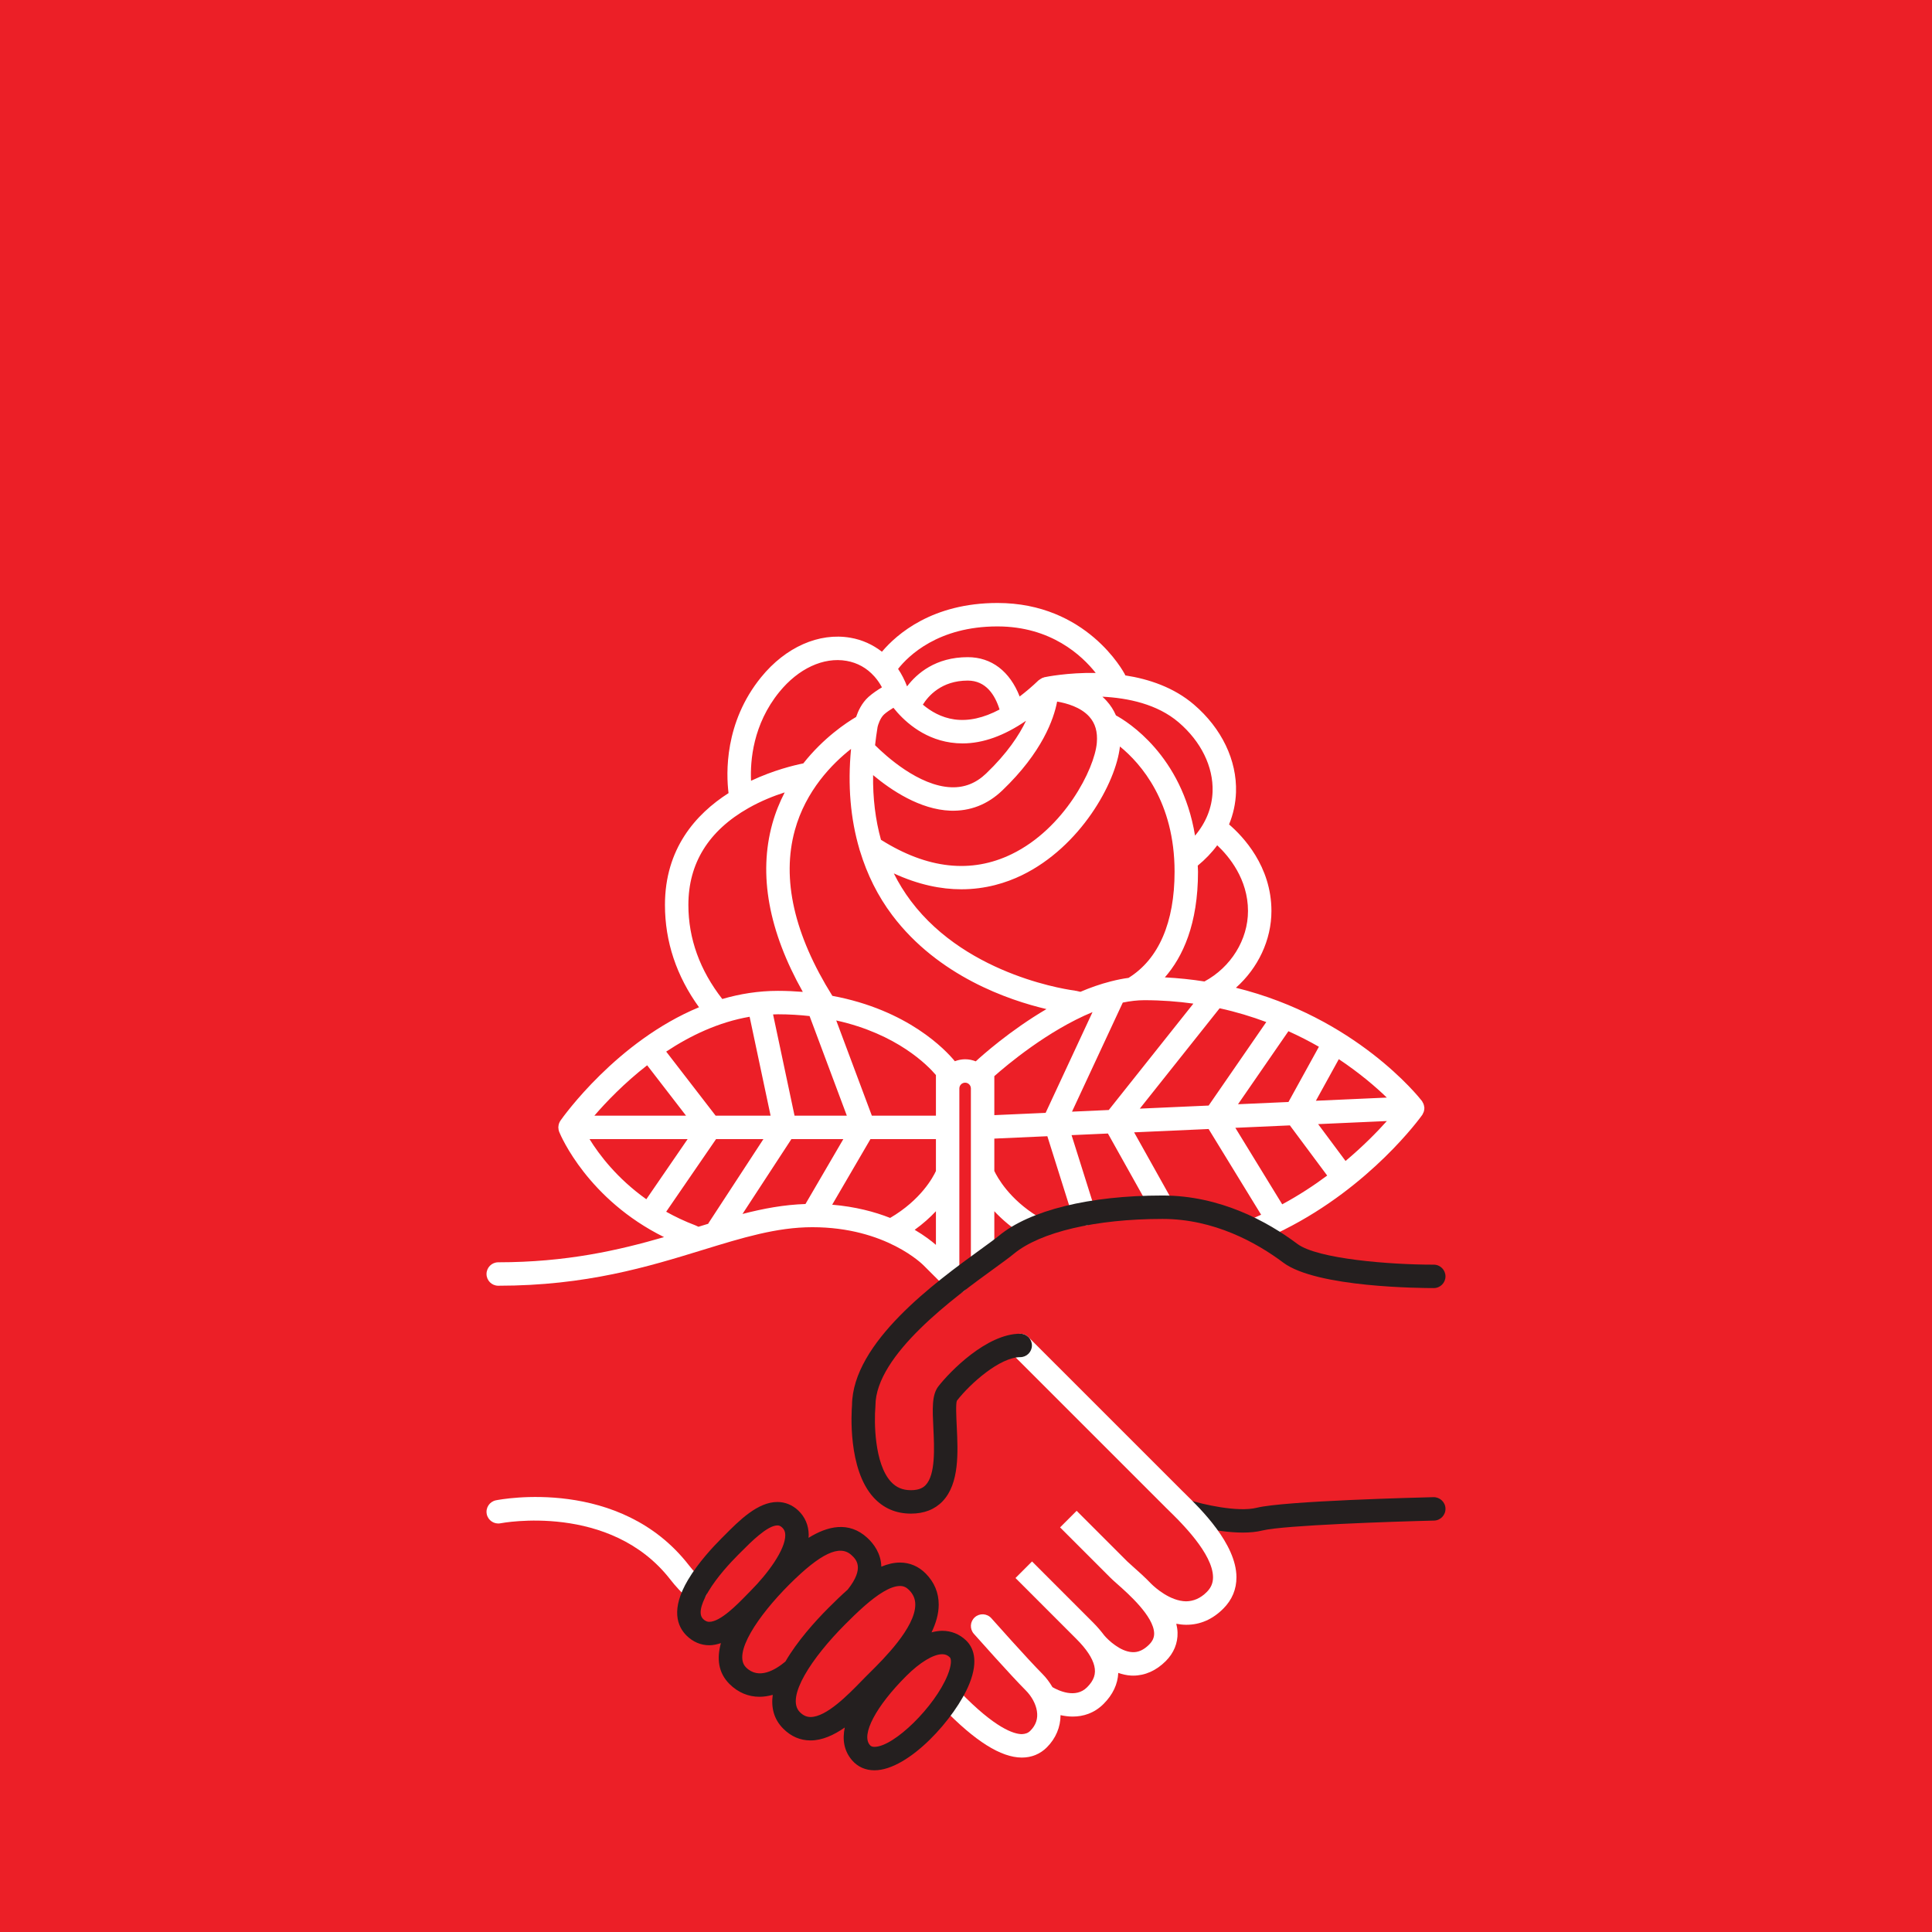 <?xml version="1.0" encoding="UTF-8" standalone="no"?><!DOCTYPE svg PUBLIC "-//W3C//DTD SVG 1.1//EN" "http://www.w3.org/Graphics/SVG/1.1/DTD/svg11.dtd"><svg width="100%" height="100%" viewBox="0 0 400 400" version="1.1" xmlns="http://www.w3.org/2000/svg" xmlns:xlink="http://www.w3.org/1999/xlink" xml:space="preserve" style="fill-rule:evenodd;clip-rule:evenodd;stroke-linejoin:round;stroke-miterlimit:1.414;"><rect x="-12" y="-16" width="433.333" height="434.667" style="fill:#ec1f27;"/><g><path d="M296.788,309.972c-3.142,0.076 -30.858,0.775 -36.564,2.189c-4.05,1.008 -11.41,-0.776 -13.908,-1.548c-1.275,-0.403 -2.636,0.315 -3.032,1.596c-0.399,1.279 0.316,2.638 1.595,3.035c0.334,0.103 6.709,2.06 12.421,2.06c1.444,0 2.843,-0.124 4.094,-0.436c4.389,-1.087 27.121,-1.846 35.513,-2.046c1.337,-0.032 2.398,-1.144 2.364,-2.483c-0.031,-1.341 -1.156,-2.387 -2.483,-2.367Z" style="fill:#241f1f;fill-rule:nonzero;"/><path d="M292.48,229.433l-89.041,3.982" style="fill:#ed1f27;fill-rule:nonzero;"/><path d="M218.383,232.069l12.385,-26.607" style="fill:#ed1f27;fill-rule:nonzero;"/><path d="M230.768,232.192l20.779,-26.128" style="fill:#ed1f27;fill-rule:nonzero;"/><path d="M251.547,231.262l14.387,-20.844" style="fill:#ed1f27;fill-rule:nonzero;"/><path d="M268.229,230.517l8.116,-14.73" style="fill:#ed1f27;fill-rule:nonzero;"/><path d="M268.229,230.517l9.93,13.345" style="fill:#ed1f27;fill-rule:nonzero;"/><path d="M251.547,231.262l13.038,21.282" style="fill:#ed1f27;fill-rule:nonzero;"/><path d="M230.768,232.192l9.465,16.916" style="fill:#ed1f27;fill-rule:nonzero;"/><path d="M218.383,232.069l6.067,19.257" style="fill:#ed1f27;fill-rule:nonzero;"/><path d="M118.016,233.415l78.183,0" style="fill:#ed1f27;fill-rule:nonzero;"/><path d="M178.825,233.415l-9.457,-25.283" style="fill:#ed1f27;fill-rule:nonzero;"/><path d="M162.536,233.415l-5.428,-25.613" style="fill:#ed1f27;fill-rule:nonzero;"/><path d="M146.974,233.415l-12.526,-16.233" style="fill:#ed1f27;fill-rule:nonzero;"/><path d="M146.974,233.415l-12.526,18.238" style="fill:#ed1f27;fill-rule:nonzero;"/><path d="M162.536,233.415l-13.816,21.146" style="fill:#ed1f27;fill-rule:nonzero;"/><path d="M178.825,233.415l-10.641,18.238" style="fill:#ed1f27;fill-rule:nonzero;"/><path d="M222.261,207.503l1.628,0.379" style="fill:#ed1f27;fill-rule:nonzero;"/><path d="M278.582,240.367l-5.677,-7.63l14.229,-0.637c-2.009,2.244 -4.884,5.183 -8.552,8.267Zm-22.817,-6.864l11.288,-0.504l7.727,10.386c-2.773,2.068 -5.891,4.107 -9.311,5.957l-9.704,-15.839Zm-49.901,-8.148l0,-2.547c2.534,-2.248 11.055,-9.437 20.33,-13.263l-9.709,20.86l-10.621,0.474l0,-5.524Zm-6.046,-6.045c-0.75,0 -1.461,0.155 -2.125,0.405c-1.886,-2.305 -9.695,-10.626 -25.364,-13.536c-7.915,-12.677 -10.534,-24.205 -7.771,-34.267c2.265,-8.254 7.761,-13.81 11.643,-16.861c-0.723,7.571 -0.112,14.483 1.728,20.74c0.023,0.149 0.078,0.285 0.13,0.428c1.474,4.837 3.672,9.288 6.685,13.283c9.521,12.624 24.112,17.582 31.914,19.418c-7.597,4.466 -13.409,9.685 -14.635,10.819c-0.686,-0.27 -1.425,-0.429 -2.205,-0.429Zm-10.442,35.31c1.761,-1.272 3.213,-2.587 4.398,-3.851l0,6.971c-0.87,-0.758 -2.326,-1.903 -4.398,-3.12Zm-67.317,-18.778l20.306,0l-8.55,12.449c-6.072,-4.313 -9.79,-9.258 -11.756,-12.449Zm11.928,-15.286l8.051,10.434l-18.981,0c2.409,-2.794 6.157,-6.722 10.93,-10.434Zm59.787,4.799l0,5.635l-13.267,0l-7.373,-19.714c12.581,2.774 18.954,9.308 20.64,11.304l0,2.775Zm-26.16,-14.99l7.714,20.625l-10.826,0l-4.445,-20.964c0.337,-0.01 0.671,-0.029 1.01,-0.029c2.325,0 4.492,0.142 6.547,0.368Zm-12.413,0.145l4.344,20.48l-11.379,0l-10.237,-13.267c5.005,-3.316 10.852,-6.108 17.272,-7.213Zm-10.594,43.476l-0.655,-0.298c-2.192,-0.828 -4.185,-1.783 -6.027,-2.812l10.326,-15.034l9.803,0l-11.366,17.393c-0.024,0.042 -0.027,0.088 -0.05,0.131c-0.672,0.203 -1.349,0.408 -2.031,0.62Zm9.117,-2.648l10.126,-15.496l10.752,0l-7.837,13.435c-4.417,0.146 -8.668,0.926 -13.041,2.061Zm30.578,0.821c-3.234,-1.278 -7.242,-2.332 -12.006,-2.739l7.921,-13.578l13.557,0l0,6.602c-0.603,1.305 -3.106,5.976 -9.461,9.703c-0.004,0.004 -0.007,0.009 -0.011,0.012Zm-41.78,-64.806c0,-8.625 4.188,-15.371 12.442,-20.051c2.629,-1.49 5.276,-2.531 7.498,-3.244c-1.014,1.979 -1.906,4.128 -2.564,6.502c-2.905,10.503 -0.768,22.196 6.315,34.8c-1.649,-0.13 -3.352,-0.214 -5.146,-0.214c-4.039,0 -7.893,0.627 -11.526,1.688c-4.637,-5.947 -7.019,-12.491 -7.019,-19.481Zm18.821,-44.079c3.951,-4.858 9.147,-7.275 13.912,-6.452c2.278,0.395 4.223,1.498 5.734,3.186c0.022,0.028 0.049,0.048 0.071,0.075c0.578,0.657 1.096,1.395 1.537,2.222c-0.891,0.534 -1.917,1.219 -2.763,1.968c-1.432,1.275 -2.199,3.019 -2.583,4.165c-1.992,1.167 -6.724,4.287 -10.935,9.615c-1.886,0.377 -6.141,1.397 -10.822,3.597c-0.187,-4.154 0.401,-11.675 5.849,-18.376Zm45.173,-13.58c11.094,0 17.503,6.04 20.34,9.632c-5.794,-0.099 -10.272,0.812 -10.651,0.893c-0.059,0.012 -0.104,0.053 -0.162,0.071c-0.086,0.025 -0.171,0.035 -0.254,0.07c-0.051,0.02 -0.088,0.062 -0.137,0.087c-0.023,0.012 -0.043,0.029 -0.063,0.04c-0.145,0.078 -0.28,0.156 -0.403,0.257c-0.047,0.04 -0.108,0.054 -0.154,0.099c-1.331,1.281 -2.636,2.379 -3.921,3.36c-2.032,-5.2 -5.808,-8.143 -10.75,-8.143c-6.66,0 -10.535,3.378 -12.563,6.049c-0.504,-1.313 -1.121,-2.529 -1.86,-3.62c2.145,-2.716 8.305,-8.795 20.578,-8.795Zm44.536,34.177c-0.11,3.351 -1.368,6.445 -3.633,9.139c-2.725,-16.63 -13.998,-23.603 -16.373,-24.894c-0.473,-1.1 -1.12,-2.108 -1.952,-3.022c-0.273,-0.3 -0.558,-0.584 -0.857,-0.85c5.26,0.262 11.351,1.509 15.793,5.312c4.63,3.966 7.191,9.184 7.022,14.315Zm7.331,24.744c0,5.945 -3.536,11.642 -9.015,14.588c-2.621,-0.411 -5.354,-0.7 -8.2,-0.849c3.726,-4.252 6.866,-11.042 6.866,-21.879c0,-0.435 -0.043,-0.829 -0.055,-1.255c1.557,-1.288 2.917,-2.694 4.032,-4.213c2.41,2.262 6.372,6.986 6.372,13.608Zm18.803,30.674c4.357,2.908 7.697,5.786 9.936,7.954l-14.682,0.658l4.746,-8.612Zm-10.433,-5.788c2.252,1.021 4.365,2.101 6.31,3.221l-6.3,11.434l-10.447,0.466l10.437,-15.121Zm-14.243,-4.75c3.451,0.753 6.658,1.737 9.658,2.855l-11.932,17.289l-14.252,0.637l16.526,-20.781Zm-53.483,-24.633c5.027,0 9.264,-1.317 12.555,-2.916c12.092,-5.875 19.464,-19.104 20.289,-26.647c4.339,3.539 11.312,11.468 11.312,25.92c0,10.487 -3.278,18.077 -9.48,21.951c-0.014,0.008 -0.019,0.024 -0.033,0.031c-1.202,0.156 -2.402,0.406 -3.601,0.708c-0.061,0.017 -0.12,0.024 -0.18,0.047c-2.095,0.537 -4.173,1.265 -6.202,2.134l-0.877,-0.203c-0.045,-0.012 -0.088,0.003 -0.13,-0.004c-0.052,-0.011 -0.096,-0.039 -0.146,-0.045c-0.219,-0.025 -22.002,-2.68 -33.94,-18.543c-1.357,-1.802 -2.532,-3.712 -3.539,-5.722c5.136,2.371 9.825,3.289 13.972,3.289Zm-18.262,-23.636c3.744,3.13 9.715,7.132 16.001,7.363c4.089,0.134 7.695,-1.265 10.762,-4.202c8.235,-7.884 10.644,-14.735 11.338,-18.388c1.987,0.338 4.871,1.153 6.639,3.101c1.258,1.385 1.775,3.168 1.579,5.447c-0.465,5.422 -6.753,17.756 -17.623,23.037c-8.378,4.073 -17.482,3.062 -27.065,-2.97c-1.147,-4.129 -1.697,-8.593 -1.631,-13.388Zm10.303,-14.591c1.094,-1.764 3.835,-4.981 9.293,-4.981c3.765,0 5.641,2.962 6.586,5.99c-3.298,1.745 -6.43,2.459 -9.354,2.048c-2.724,-0.383 -4.914,-1.691 -6.525,-3.057Zm-8.013,2.009c0.531,-0.472 1.243,-0.949 1.917,-1.359c1.93,2.431 5.884,6.331 11.88,7.2c0.805,0.116 1.616,0.176 2.435,0.176c4.229,0 8.628,-1.594 13.14,-4.688c-1.41,2.959 -3.883,6.729 -8.251,10.91c-2.113,2.021 -4.492,2.955 -7.22,2.859c-6.726,-0.241 -13.581,-6.511 -15.783,-8.709c0.141,-1.24 0.306,-2.492 0.519,-3.768c0.084,-0.396 0.533,-1.88 1.363,-2.621Zm38.891,82.26l10.514,-22.586c1.505,-0.307 3,-0.491 4.46,-0.491c3.556,0 6.936,0.262 10.154,0.708l-17.517,22.027l-7.611,0.342Zm72.818,0.05c0.095,-0.278 0.144,-0.568 0.134,-0.859c0,-0.01 0.006,-0.018 0.004,-0.025c-0.002,-0.047 -0.027,-0.084 -0.031,-0.131c-0.023,-0.238 -0.08,-0.47 -0.174,-0.696c-0.042,-0.096 -0.096,-0.182 -0.15,-0.273c-0.053,-0.093 -0.085,-0.195 -0.152,-0.28c-0.663,-0.853 -13.731,-17.311 -38.514,-23.44c4.568,-4.06 7.355,-9.865 7.355,-15.891c0,-9.278 -5.898,-15.46 -8.773,-17.926c0.869,-2.114 1.36,-4.351 1.437,-6.657c0.216,-6.614 -2.958,-13.232 -8.715,-18.161c-4.155,-3.555 -9.308,-5.279 -14.218,-6.037c-0.023,-0.057 -0.019,-0.115 -0.048,-0.169c-0.317,-0.605 -7.949,-14.822 -26.403,-14.822c-13.483,0 -20.832,6.442 -23.921,10.092c-1.883,-1.46 -4.073,-2.471 -6.518,-2.894c-6.511,-1.129 -13.426,1.933 -18.498,8.173c-7.626,9.381 -7.242,19.949 -6.742,23.994c-6.822,4.363 -13.165,11.536 -13.165,23.145c0,7.599 2.371,14.712 7.051,21.191c-16.989,7.035 -28.101,22.633 -28.694,23.48c-0.081,0.115 -0.136,0.241 -0.195,0.365c-0.019,0.041 -0.044,0.076 -0.062,0.119c-0.107,0.264 -0.154,0.539 -0.165,0.821c-0.001,0.031 -0.017,0.055 -0.017,0.086c0,0.034 0.017,0.063 0.02,0.096c0.009,0.276 0.05,0.549 0.155,0.811c0.002,0.004 0.011,0.023 0.014,0.029c0.001,0.005 0.004,0.012 0.005,0.016c0.357,0.873 5.964,13.973 21.7,21.765c-9.42,2.732 -20.239,5.213 -34.331,5.213c-1.339,0 -2.425,1.087 -2.425,2.426c0,1.34 1.086,2.426 2.425,2.426c18.221,0 31.044,-3.939 42.358,-7.416c8.211,-2.522 15.3,-4.701 22.673,-4.701c15.286,0 22.952,7.818 23.072,7.941l5.093,5.091c0.473,0.473 1.094,0.71 1.713,0.71c0.622,0 1.244,-0.237 1.718,-0.71c0.945,-0.946 0.945,-2.483 -0.003,-3.428l-1.153,-1.153l0,-37.176c0,-0.659 0.537,-1.197 1.194,-1.197c0.66,0 1.194,0.538 1.194,1.197l0,35.374c0,1.341 1.086,2.425 2.427,2.425c1.339,0 2.425,-1.084 2.425,-2.425l0,-9.956c1.637,1.747 3.776,3.6 6.548,5.286c1.147,0.692 2.637,0.333 3.334,-0.814c0.694,-1.144 0.331,-2.635 -0.813,-3.332c-5.997,-3.646 -8.47,-8.204 -9.069,-9.477l0,-6.7l10.978,-0.493l5.295,16.813c0.326,1.036 1.283,1.695 2.313,1.695c0.24,0 0.486,-0.035 0.73,-0.111c1.276,-0.401 1.984,-1.762 1.583,-3.044l-4.906,-15.576l7.527,-0.337l8.731,15.609c0.444,0.794 1.27,1.242 2.121,1.242c0.401,0 0.807,-0.1 1.181,-0.309c1.171,-0.653 1.586,-2.132 0.933,-3.301l-7.543,-13.484l15.422,-0.688l10.872,17.745c-0.615,0.279 -1.223,0.563 -1.853,0.824c-1.238,0.515 -1.825,1.933 -1.31,3.171c0.387,0.931 1.29,1.494 2.241,1.494c0.307,0 0.625,-0.058 0.925,-0.184c1.603,-0.666 3.131,-1.388 4.624,-2.134c0.041,-0.022 0.086,-0.032 0.126,-0.056c0.01,-0.005 0.016,-0.016 0.026,-0.023c17.924,-9.009 28.115,-23.104 28.576,-23.75c0.085,-0.118 0.126,-0.254 0.188,-0.383c0.039,-0.082 0.089,-0.156 0.12,-0.246Z" style="fill:#fff;fill-rule:nonzero;"/><path d="M142.626,324.062c-14.255,-18.351 -38.906,-13.645 -39.948,-13.44c-1.313,0.264 -2.166,1.543 -1.901,2.857c0.263,1.311 1.549,2.16 2.854,1.899c0.228,-0.042 22.733,-4.343 35.164,11.66c1.068,1.374 2.294,2.693 3.638,3.919c0.466,0.426 1.052,0.635 1.634,0.635c0.66,0 1.316,-0.267 1.795,-0.793c0.9,-0.988 0.83,-2.523 -0.159,-3.423c-1.144,-1.043 -2.179,-2.16 -3.077,-3.314Z" style="fill:#fff;fill-rule:nonzero;"/><path d="M245.389,309.277l-0.66,-0.647c-1.574,-1.572 -18.754,-18.752 -31.792,-31.788c-0.948,-0.946 -2.482,-0.946 -3.43,0c-0.947,0.947 -0.947,2.482 0,3.428c13.037,13.042 30.222,30.223 31.794,31.79l0.696,0.685c2.494,2.441 9.119,8.921 9.146,13.795c0.007,1.205 -0.408,2.184 -1.31,3.084c-1.304,1.306 -2.748,1.89 -4.254,1.914c-3.348,-0.036 -6.488,-2.903 -7.162,-3.559c-1.396,-1.457 -2.813,-2.716 -3.907,-3.682c-0.483,-0.427 -0.875,-0.772 -1.12,-1.015l-10.483,-10.483l-3.43,3.431l10.485,10.483c0.292,0.293 0.757,0.708 1.333,1.218c2.259,1.996 7.55,6.673 7.658,10.201c0.023,0.876 -0.303,1.622 -1.03,2.352c-1.12,1.118 -2.264,1.648 -3.491,1.575c-2.496,-0.113 -5.021,-2.524 -5.784,-3.439c-0.004,-0.006 -0.009,-0.007 -0.013,-0.012c-0.673,-0.888 -1.426,-1.787 -2.348,-2.709l-12.614,-12.619l-3.428,3.431l12.614,12.62c2.054,2.052 3.301,3.924 3.7,5.56c0.401,1.641 -0.06,3.012 -1.498,4.446c-2.39,2.391 -5.953,0.666 -7.159,-0.032c-0.584,-0.991 -1.279,-1.94 -2.129,-2.788c-2.93,-2.932 -10.447,-11.394 -10.522,-11.479c-0.891,-1.004 -2.424,-1.096 -3.423,-0.204c-1.003,0.889 -1.094,2.422 -0.203,3.425c0.312,0.352 7.685,8.656 10.72,11.688c1.249,1.25 2.1,2.817 2.334,4.3c0.25,1.583 -0.2,2.922 -1.368,4.094c-0.485,0.484 -1.037,0.658 -1.756,0.692c-1.626,-0.012 -5.458,-1.166 -12.813,-8.757c-0.932,-0.963 -2.467,-0.982 -3.429,-0.054c-0.963,0.933 -0.986,2.469 -0.055,3.431c6.64,6.851 11.958,10.198 16.26,10.23c0.021,0 0.043,0 0.064,0c1.99,0 3.772,-0.728 5.157,-2.114c1.852,-1.852 2.821,-4.178 2.836,-6.667c0.81,0.177 1.652,0.291 2.512,0.291c2.188,0 4.465,-0.683 6.404,-2.625c1.913,-1.913 2.931,-4.095 3.035,-6.413c0.838,0.281 1.713,0.503 2.652,0.55c0.145,0.007 0.291,0.011 0.434,0.011c2.45,0 4.772,-1.033 6.741,-3.004c1.669,-1.666 2.515,-3.718 2.447,-5.929c-0.02,-0.608 -0.116,-1.208 -0.261,-1.807c0.636,0.123 1.287,0.203 1.956,0.212c0.049,0 0.099,0 0.15,0c2.842,0 5.406,-1.12 7.619,-3.334c1.825,-1.823 2.744,-4.025 2.73,-6.541c-0.039,-6.897 -7.442,-14.143 -10.605,-17.236Z" style="fill:#fff;fill-rule:nonzero;"/><path d="M196.203,346.79c-2.622,6.537 -11.125,14.879 -15.161,14.879c-0.511,0 -0.749,-0.153 -0.946,-0.38c-1.855,-2.131 1.245,-8.013 7.54,-14.297c2.822,-2.819 5.607,-4.503 7.443,-4.503c0.626,0 1.109,0.193 1.566,0.634c0.36,0.342 0.373,1.636 -0.442,3.667Zm-30.599,7.692c-3.037,-3.035 2.535,-11.329 9.402,-18.204c1.03,-1.03 2.393,-2.39 3.872,-3.692c0.062,-0.061 0.14,-0.093 0.197,-0.164c0.008,-0.009 0.014,-0.017 0.022,-0.027c2.438,-2.12 5.162,-4.033 7.24,-4.033c0.724,0 1.296,0.25 1.856,0.812c0.896,0.902 1.311,1.872 1.307,3.062c-0.018,4.75 -6.595,11.267 -9.403,14.051l-0.679,0.672c-0.343,0.345 -0.716,0.728 -1.115,1.137c-2.694,2.765 -7.202,7.393 -10.489,7.393c-0.821,-0.003 -1.524,-0.321 -2.21,-1.007Zm-11.154,-9.269c-2.821,-2.821 2.458,-10.64 8.942,-17.135c6.486,-6.476 10.464,-8.361 12.901,-6.106c0.919,0.85 2.804,2.61 -0.78,7.131c-1.331,1.184 -2.647,2.454 -3.937,3.745c-2.928,2.929 -6.532,6.975 -8.965,11.154c-2.035,1.711 -5.526,3.844 -8.161,1.211Zm-8.9,-10.04c-1.237,-1.233 0.153,-4.066 1.092,-5.645c1.824,-3.07 4.635,-6.065 6.144,-7.576l0.623,-0.624c2.044,-2.061 5.471,-5.505 7.542,-5.505c0.262,0 0.586,0.051 1.001,0.447c0.429,0.407 0.623,0.884 0.63,1.547c0.038,2.986 -3.585,7.959 -7.191,11.565l-0.864,0.881c-1.88,1.928 -5.38,5.522 -7.674,5.52c-0.324,0 -0.764,-0.068 -1.303,-0.61Zm49.529,2.466c-0.742,0 -1.479,0.135 -2.213,0.323c0.896,-1.868 1.477,-3.797 1.484,-5.71c0.008,-2.491 -0.906,-4.678 -2.717,-6.498c-1.461,-1.467 -3.291,-2.243 -5.296,-2.243c-1.288,0 -2.581,0.314 -3.869,0.85c-0.072,-2.762 -1.584,-4.752 -2.883,-5.951c-3.865,-3.574 -8.33,-2.406 -12.185,-0.017c0.015,-0.212 0.035,-0.425 0.034,-0.635c-0.023,-1.964 -0.763,-3.694 -2.136,-5c-1.229,-1.17 -2.732,-1.787 -4.347,-1.787c-4.092,0 -7.915,3.847 -10.983,6.939l-0.61,0.611c-1.671,1.672 -4.791,5.004 -6.886,8.529c-3.671,6.171 -2.217,9.69 -0.353,11.554c1.329,1.327 2.966,2.03 4.734,2.03c0.815,0 1.618,-0.186 2.408,-0.447c-0.871,3.128 -0.594,6.103 1.76,8.456c1.78,1.779 3.928,2.661 6.242,2.658c0.887,0 1.801,-0.146 2.724,-0.403c-0.349,2.592 0.193,5.021 2.188,7.013c1.609,1.611 3.507,2.425 5.639,2.428c2.446,0 4.86,-1.126 7.091,-2.682c-0.519,2.459 -0.203,4.822 1.529,6.817c1.165,1.338 2.757,2.047 4.608,2.047c7.116,0 16.832,-10.874 19.663,-17.925c1.991,-4.958 0.716,-7.621 -0.705,-8.978c-1.354,-1.297 -3.056,-1.979 -4.921,-1.979Z" style="fill:#241f1f;fill-rule:nonzero;"/><path d="M181.25,291.041c0,-10.576 16.616,-22.631 24.605,-28.422c1.73,-1.258 3.098,-2.247 4.012,-3.005c5.483,-4.539 17.008,-7.248 30.831,-7.248c10.667,0 19.479,4.92 24.991,9.046c6.916,5.184 28.759,5.267 31.163,5.271c1.34,-0.004 2.423,-1.09 2.419,-2.429c-0.004,-1.339 -1.088,-2.422 -2.425,-2.422c-0.097,-0.001 -0.153,0 -0.231,0c-8.71,0 -23.821,-1.156 -28.017,-4.303c-6.104,-4.569 -15.898,-10.014 -27.9,-10.014c-15.141,0 -27.503,3.046 -33.922,8.361c-0.798,0.657 -2.175,1.659 -3.772,2.816c-9.273,6.726 -26.509,19.229 -26.604,32.241c-0.111,1.372 -0.899,13.227 4.457,19.092c2.03,2.225 4.636,3.352 7.741,3.352c2.734,0 4.941,-0.863 6.566,-2.569c3.493,-3.666 3.175,-10.167 2.924,-15.388c-0.099,-2.034 -0.235,-4.816 0.027,-5.421c2.826,-3.634 8.946,-9.016 13.108,-9.016c1.339,0 2.425,-1.086 2.425,-2.426c0,-1.338 -1.086,-2.425 -2.425,-2.425c-6.95,0 -14.585,7.861 -16.936,10.889c-1.378,1.768 -1.239,4.647 -1.044,8.635c0.197,4.07 0.468,9.646 -1.591,11.805c-0.435,0.457 -1.226,1.065 -3.054,1.065c-1.731,0 -3.052,-0.562 -4.156,-1.767c-3.427,-3.747 -3.473,-12.459 -3.201,-15.501c0.005,-0.071 0.009,-0.145 0.009,-0.217Z" style="fill:#241f1f;fill-rule:nonzero;"/></g></svg>